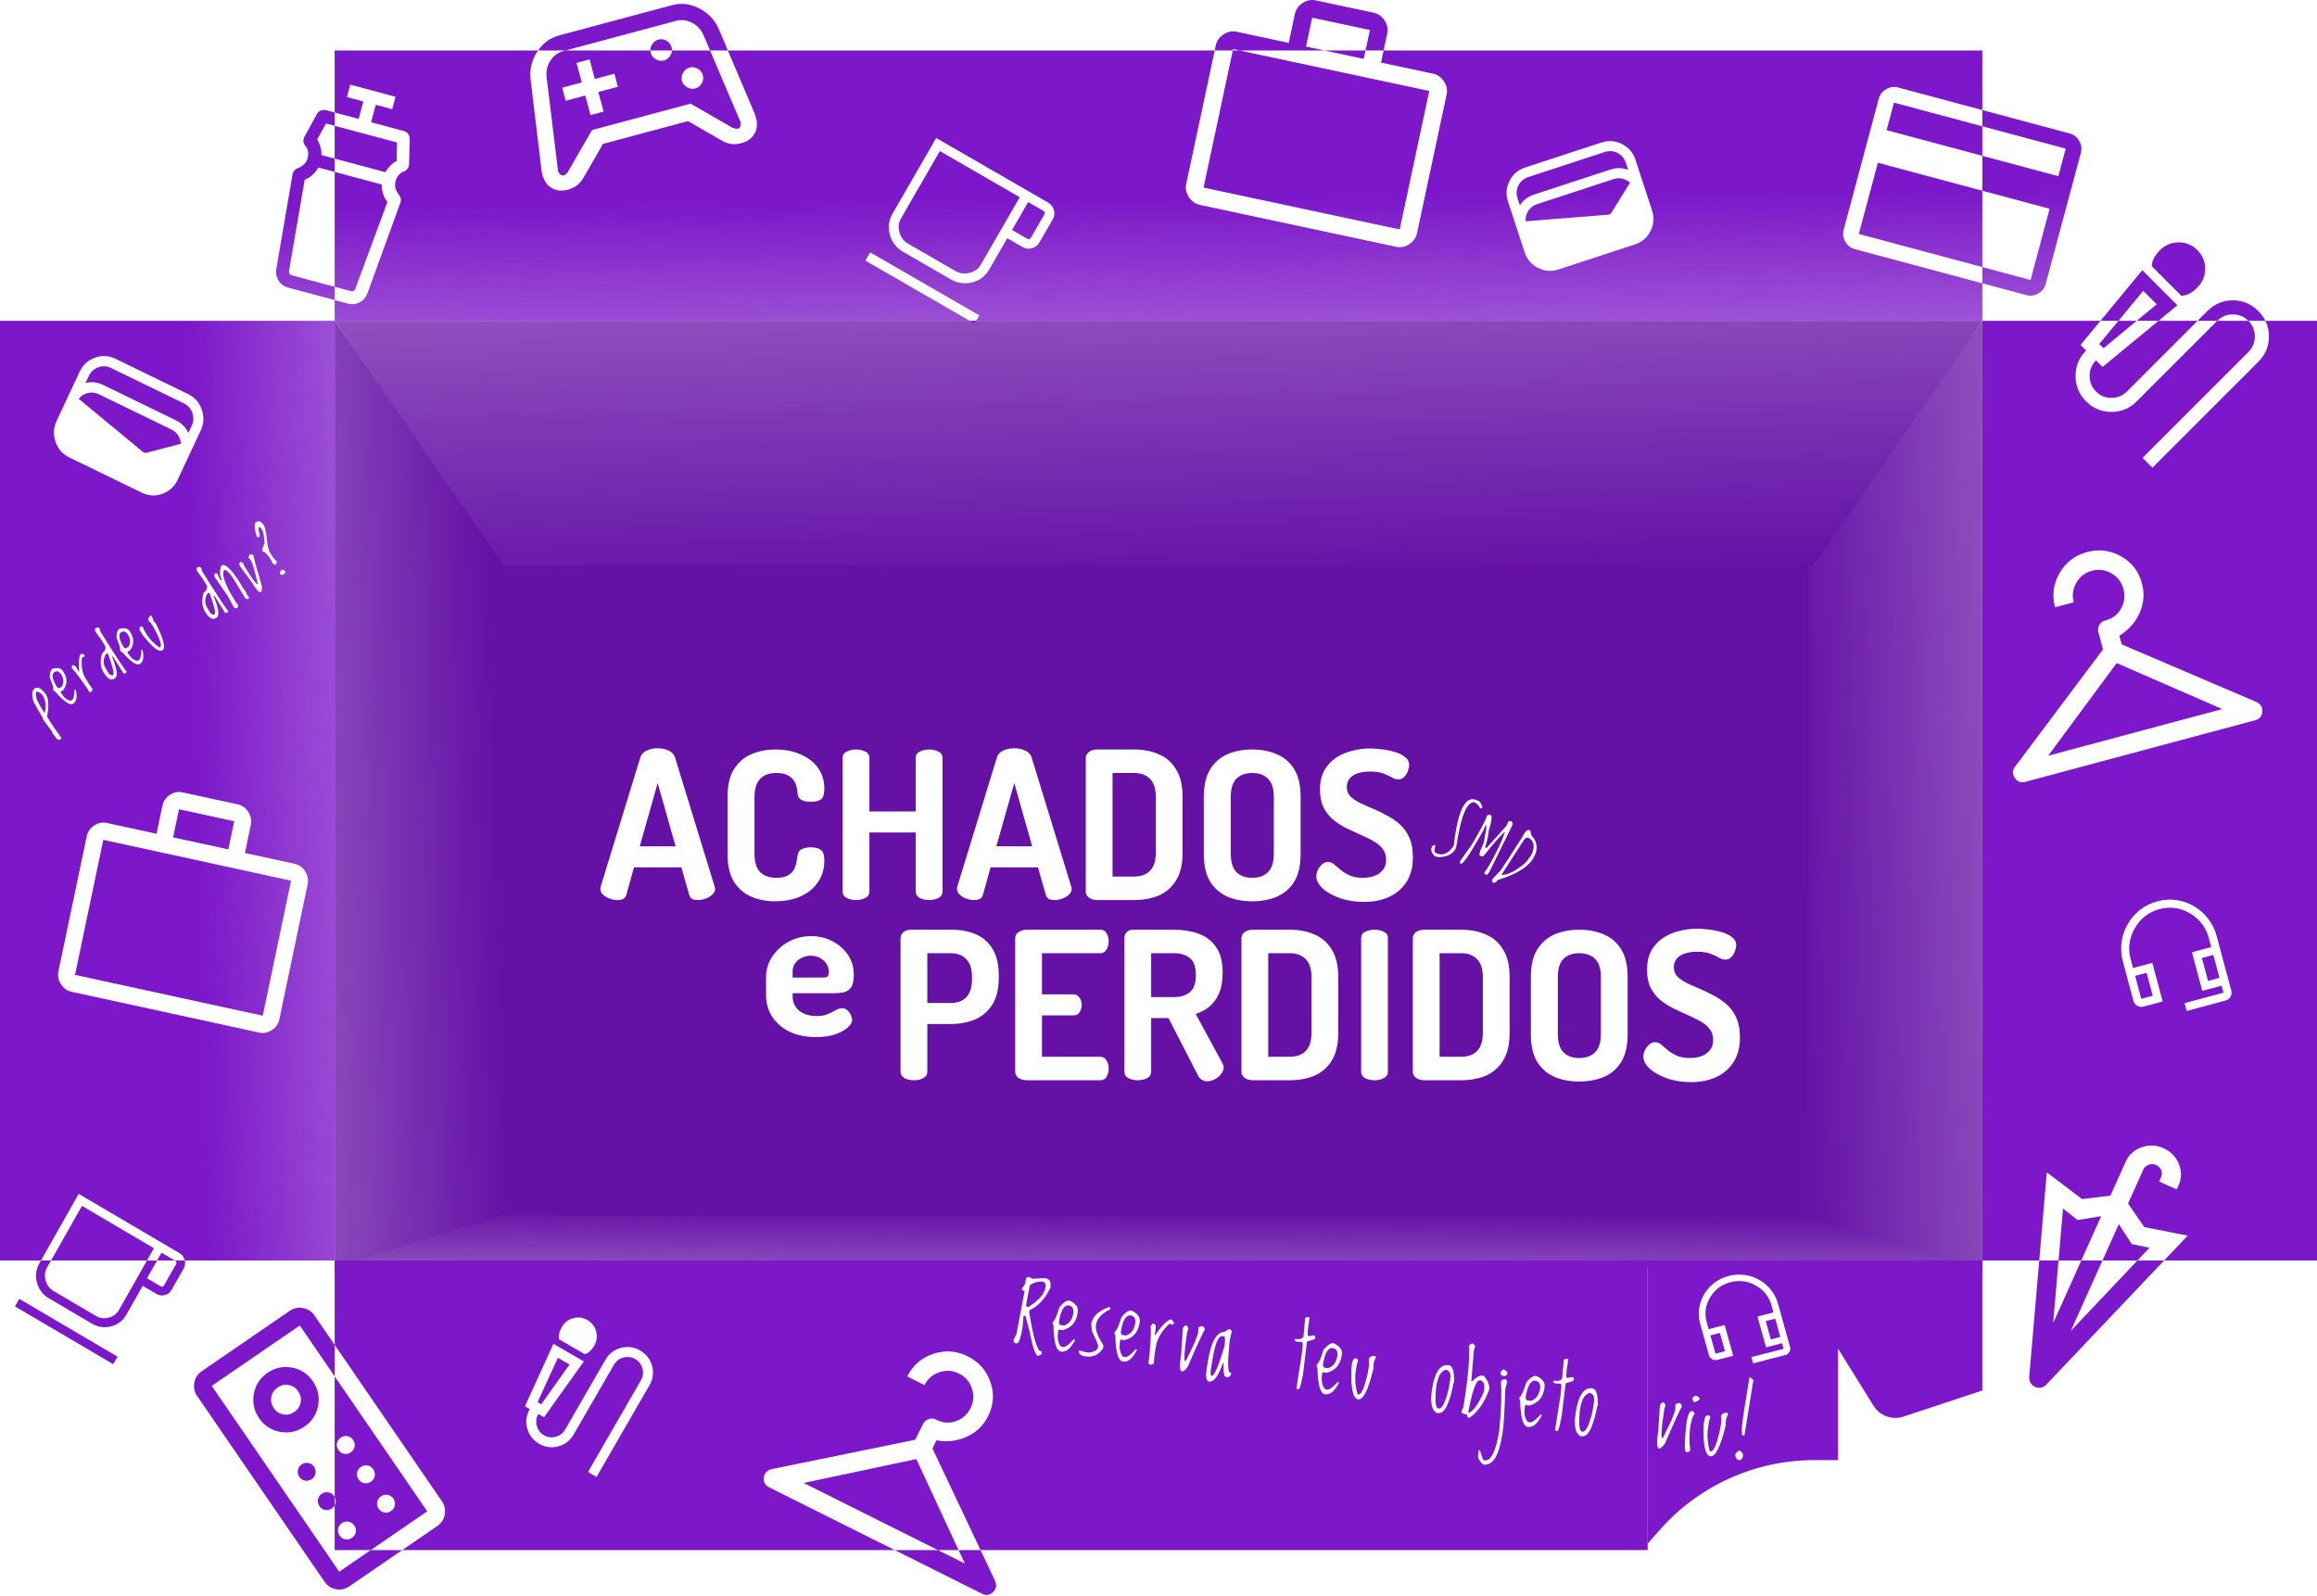 <svg width="360" height="248" viewBox="0 0 360 248" fill="none" xmlns="http://www.w3.org/2000/svg">
<path d="M284 87.839L284 189.839L78 189.839L78 87.839L284 87.839Z" fill="#6511A6"/>
<path d="M281 87.332L308 49.839V197.839L281 189.946V87.332Z" fill="url(#paint0_linear_83_246)"/>
<path d="M79 88.319L52 49.839V197.839L79 188.959V88.319Z" fill="url(#paint1_linear_83_246)"/>
<path d="M78.205 87.839L52 49.839L308 49.839L281.795 87.839L78.205 87.839Z" fill="url(#paint2_linear_83_246)"/>
<path d="M78 188.839L52 196.839L306 196.839L280 188.839L78 188.839Z" fill="url(#paint3_linear_83_246)"/>
<path fill-rule="evenodd" clip-rule="evenodd" d="M184.713 30.622C185.136 31.274 185.706 31.677 186.423 31.83L216.903 38.337C217.621 38.49 218.305 38.355 218.958 37.932C219.611 37.509 220.014 36.939 220.167 36.222L224.76 14.707C224.913 13.989 224.778 13.304 224.355 12.652C223.932 11.999 223.362 11.596 222.645 11.443L214.576 9.721L214.978 7.839L308 7.839V17.098L294.905 13.59C294.277 13.421 293.665 13.51 293.068 13.854C292.471 14.199 292.088 14.685 291.92 15.313L286.452 35.718C286.284 36.346 286.372 36.959 286.717 37.556C287.062 38.153 287.548 38.535 288.176 38.704L308 44.016V49.839L151.676 49.839L152.16 49L135.203 39.209L134.464 40.49L150.658 49.839L52 49.839V46.623L54.031 47.168C54.681 47.342 55.293 47.278 55.865 46.977C56.438 46.675 56.845 46.206 57.087 45.569L62.214 31.483C62.297 31.24 62.308 31.005 62.246 30.777C62.184 30.548 62.07 30.342 61.903 30.156C61.68 29.874 61.525 29.561 61.438 29.218C61.352 28.874 61.359 28.513 61.461 28.134C61.545 27.821 61.689 27.532 61.893 27.268C62.096 27.004 62.349 26.805 62.652 26.671L62.711 26.659C62.96 26.573 63.159 26.427 63.307 26.219C63.455 26.011 63.538 25.781 63.556 25.529L63.657 21.611C63.672 21.315 63.591 21.049 63.414 20.815C63.236 20.58 63.002 20.424 62.71 20.345L57.657 18.991L58.384 16.278L60.934 16.962L61.45 15.033L54.423 13.15L53.906 15.078L56.456 15.762L55.729 18.475L52 17.476V7.839L83.608 7.839C83.556 7.914 83.505 7.992 83.455 8.07C82.608 9.398 82.269 10.806 82.437 12.296L84.129 26.395C84.293 27.655 84.757 28.551 85.523 29.084C86.289 29.618 87.185 29.747 88.212 29.472C88.833 29.305 89.333 29.063 89.711 28.744C90.089 28.426 90.387 28.078 90.604 27.701L93.69 22.357L106.903 18.816L112.248 21.902C112.625 22.119 113.056 22.272 113.543 22.358C114.03 22.445 114.584 22.405 115.205 22.239C116.232 21.964 116.943 21.404 117.34 20.559C117.736 19.714 117.69 18.706 117.202 17.533L113.09 7.839L188.733 7.839L184.308 28.567C184.155 29.284 184.29 29.969 184.713 30.622ZM191.545 7.839H188.733L188.901 7.052C189.054 6.334 189.457 5.764 190.11 5.341C190.762 4.918 191.447 4.783 192.165 4.936L200.233 6.659L201.19 2.176C201.343 1.459 201.746 0.889 202.398 0.466C203.051 0.043 203.736 -0.092 204.453 0.061L213.418 1.975C214.135 2.128 214.705 2.531 215.128 3.183C215.551 3.836 215.686 4.521 215.533 5.238L214.978 7.839H212.166L212.844 4.664L203.879 2.75L202.922 7.233L205.762 7.839L192.59 7.839L191.59 7.626L191.545 7.839ZM191.545 7.839H192.59L222.07 14.132L217.477 35.648L186.998 29.141L191.545 7.839ZM205.762 7.839L211.887 9.146L212.166 7.839H205.762ZM110.322 7.839H113.09L111.659 4.466C111.059 3.092 110.061 2.042 108.665 1.315C107.268 0.589 105.854 0.418 104.422 0.801L86.872 5.504C85.525 5.865 84.437 6.643 83.608 7.839H87.884L87.483 7.947C86.672 8.164 86.016 8.658 85.513 9.43C85.01 10.202 84.818 11.079 84.936 12.061L86.673 26.322C86.684 26.58 86.783 26.814 86.969 27.024C87.156 27.235 87.371 27.308 87.614 27.242C87.803 27.192 88.014 27.005 88.246 26.682L91.985 20.207L107.305 16.102L113.78 19.84C113.952 19.939 114.228 19.996 114.608 20.01C114.851 19.945 115.001 19.774 115.057 19.498C115.114 19.223 115.082 18.97 114.963 18.741L110.322 7.839ZM104.403 7.839H110.322L109.336 5.523C108.947 4.613 108.343 3.95 107.521 3.533C106.7 3.116 105.884 3.016 105.073 3.233L87.884 7.839L101.05 7.839C101.054 7.96 101.073 8.083 101.106 8.206C101.222 8.638 101.485 8.973 101.897 9.21C102.308 9.448 102.729 9.509 103.162 9.393C103.594 9.277 103.929 9.013 104.166 8.602C104.311 8.352 104.39 8.097 104.403 7.839ZM104.403 7.839C104.412 7.673 104.394 7.506 104.349 7.337C104.233 6.905 103.969 6.57 103.558 6.333C103.147 6.095 102.725 6.034 102.293 6.15C101.861 6.266 101.526 6.53 101.288 6.941C101.119 7.235 101.039 7.534 101.05 7.839L104.403 7.839ZM52 19.543L52 17.476L50.675 17.12C50.39 17.044 50.109 17.064 49.832 17.182C49.555 17.299 49.352 17.487 49.222 17.744L47.281 21.277C47.174 21.493 47.132 21.731 47.154 21.991C47.177 22.25 47.27 22.478 47.432 22.673L47.494 22.718C47.691 22.974 47.812 23.267 47.857 23.598C47.901 23.929 47.881 24.255 47.794 24.577C47.698 24.935 47.523 25.239 47.268 25.488C47.013 25.737 46.716 25.933 46.377 26.076L46.344 26.095C46.112 26.185 45.914 26.312 45.751 26.476C45.588 26.64 45.492 26.834 45.462 27.057L42.929 41.793C42.819 42.442 42.938 43.043 43.285 43.597C43.631 44.151 44.128 44.514 44.775 44.688L52 46.623V44.557L54.548 45.239C54.689 45.277 54.822 45.263 54.944 45.197C55.067 45.13 55.152 45.033 55.198 44.905L60.189 31.389C59.895 30.997 59.672 30.571 59.519 30.111C59.367 29.651 59.3 29.17 59.317 28.668L52 26.707V24.64L59.868 26.748C60.096 26.381 60.353 26.047 60.639 25.747C60.925 25.447 61.255 25.197 61.629 24.995L61.69 22.139L52 19.543ZM52 19.543V24.64L49.943 24.089C49.96 23.659 49.909 23.236 49.79 22.822C49.672 22.407 49.507 22.015 49.298 21.646L50.662 19.184L52 19.543ZM52 26.707L49.453 26.024C49.217 26.468 48.919 26.851 48.558 27.174C48.197 27.496 47.79 27.753 47.337 27.945L44.901 42.147C44.877 42.28 44.902 42.406 44.975 42.525C45.048 42.644 45.156 42.723 45.297 42.761L52 44.557L52 26.707ZM150.658 49.839L151.421 50.28L151.676 49.839H150.658ZM308 41.492V44.016L314.86 45.854C315.488 46.022 316.1 45.934 316.697 45.589C317.294 45.244 317.677 44.758 317.845 44.13L323.313 23.725C323.481 23.097 323.393 22.485 323.048 21.887C322.703 21.29 322.217 20.908 321.589 20.739L308 17.098V19.622L294.274 15.944L293.128 20.221L308 24.206V29.632L291.772 25.283L288.807 36.349L308 41.492ZM308 41.492L315.491 43.499L318.456 32.433L308 29.632V41.492ZM308 24.206V19.622L320.958 23.094L319.812 27.371L308 24.206ZM109.023 12.948C108.786 13.359 108.451 13.623 108.019 13.739C107.586 13.854 107.165 13.794 106.753 13.556C106.342 13.319 106.079 12.984 105.963 12.552C105.847 12.12 105.908 11.698 106.145 11.287C106.383 10.876 106.718 10.612 107.15 10.496C107.582 10.38 108.004 10.441 108.415 10.678C108.826 10.916 109.09 11.251 109.205 11.683C109.321 12.115 109.261 12.537 109.023 12.948ZM93.779 17.337L91.752 17.88L90.938 14.84L87.898 15.655L87.355 13.628L90.395 12.814L89.58 9.774L91.607 9.231L92.421 12.271L95.461 11.456L96.004 13.483L92.964 14.297L93.779 17.337ZM140.349 39.142C139.282 38.526 138.586 37.641 138.262 36.486C137.938 35.331 138.077 34.232 138.68 33.188L145.464 21.437L162.859 31.48C163.309 31.74 163.605 32.125 163.747 32.636C163.889 33.146 163.832 33.623 163.577 34.065L161.472 37.71C161.217 38.152 160.833 38.439 160.32 38.572C159.807 38.704 159.325 38.641 158.875 38.381L156.503 37.011L153.703 41.861C153.1 42.906 152.218 43.576 151.055 43.872C149.893 44.169 148.779 44.009 147.712 43.393L140.349 39.142ZM141.088 37.862L148.451 42.113C149.126 42.502 149.858 42.595 150.649 42.391C151.44 42.187 152.023 41.76 152.399 41.108L158.444 30.638L146.029 23.47L139.984 33.941C139.608 34.592 139.532 35.312 139.757 36.102C139.981 36.893 140.425 37.479 141.088 37.862ZM157.242 35.731L159.614 37.1C159.717 37.16 159.821 37.176 159.925 37.15C160.029 37.123 160.11 37.059 160.168 36.957L162.273 33.312C162.331 33.211 162.346 33.108 162.318 33.005C162.289 32.901 162.223 32.82 162.12 32.76L159.748 31.391L157.242 35.731ZM242.149 41.867C241.06 42.223 240.001 42.141 238.971 41.62C237.942 41.099 237.249 40.293 236.892 39.205L234.297 31.285C233.941 30.197 234.023 29.137 234.544 28.108C235.066 27.078 235.871 26.385 236.96 26.029L248.838 22.136C249.927 21.78 250.986 21.862 252.016 22.383C253.045 22.905 253.738 23.71 254.095 24.799L256.69 32.718C257.047 33.807 256.964 34.866 256.443 35.895C255.922 36.925 255.116 37.618 254.028 37.975L242.149 41.867ZM238.338 30.235L250.217 26.343C250.695 26.187 251.169 26.114 251.638 26.124C252.108 26.135 252.553 26.226 252.975 26.399L252.61 25.285C252.383 24.592 251.952 24.085 251.317 23.763C250.682 23.442 250.018 23.394 249.325 23.621L237.446 27.513C236.753 27.74 236.246 28.172 235.924 28.807C235.602 29.442 235.555 30.106 235.782 30.799L236.147 31.913C236.385 31.524 236.69 31.186 237.062 30.9C237.434 30.614 237.859 30.392 238.338 30.235ZM237.04 34.388L249.777 33.366C249.903 33.361 250.024 33.326 250.14 33.261C250.256 33.195 250.341 33.108 250.397 32.998L253.27 28.385C252.931 28.076 252.534 27.868 252.079 27.761C251.624 27.655 251.165 27.677 250.703 27.828L238.824 31.72C238.247 31.91 237.794 32.255 237.464 32.755C237.135 33.256 236.994 33.8 237.04 34.388Z" fill="url(#paint4_linear_83_246)"/>
<path fill-rule="evenodd" clip-rule="evenodd" d="M52 49.839H0V195.839H6.366L6.121 196.272C5.578 197.23 5.453 198.239 5.745 199.298C6.037 200.358 6.663 201.17 7.624 201.736L14.255 205.636C15.216 206.201 16.219 206.348 17.266 206.076C18.313 205.804 19.108 205.189 19.65 204.23L22.172 199.78L24.308 201.037C24.713 201.275 25.147 201.334 25.609 201.212C26.071 201.091 26.417 200.827 26.647 200.422L28.543 197.077C28.76 196.692 28.817 196.28 28.714 195.839H52V49.839ZM27.161 195.839H28.714C28.712 195.83 28.71 195.82 28.707 195.811C28.704 195.796 28.7 195.781 28.696 195.766C28.568 195.297 28.301 194.944 27.896 194.705L12.23 185.49L6.366 195.839H7.932L7.295 196.963C6.957 197.56 6.889 198.221 7.091 198.946C7.293 199.672 7.693 200.21 8.29 200.561L14.92 204.461C15.528 204.819 16.188 204.904 16.9 204.717C17.612 204.529 18.137 204.137 18.476 203.54L22.84 195.839H24.405L22.838 198.606L24.974 199.862C25.067 199.917 25.16 199.932 25.253 199.907C25.347 199.882 25.42 199.824 25.473 199.731L27.368 196.386C27.421 196.293 27.434 196.199 27.408 196.104C27.382 196.009 27.323 195.935 27.23 195.88L27.161 195.839ZM27.161 195.839L25.094 194.624L24.405 195.839H27.161ZM22.84 195.839H7.932L12.739 187.356L23.92 193.933L22.84 195.839ZM8.632 68.653C9.017 69.761 9.727 70.567 10.761 71.069L22.044 76.551C23.078 77.053 24.139 77.108 25.227 76.716C26.314 76.323 27.105 75.6 27.598 74.546L31.185 66.882C31.678 65.829 31.732 64.748 31.347 63.639C30.962 62.531 30.252 61.726 29.217 61.223L17.934 55.742C16.9 55.239 15.839 55.184 14.752 55.577C13.664 55.969 12.873 56.693 12.38 57.746L8.793 65.41C8.3 66.464 8.246 67.545 8.632 68.653ZM27.312 65.295L16.029 59.813C15.575 59.592 15.114 59.457 14.647 59.406C14.18 59.356 13.727 59.39 13.286 59.509L13.79 58.432C14.104 57.761 14.597 57.305 15.268 57.062C15.939 56.82 16.604 56.859 17.262 57.179L28.545 62.66C29.203 62.98 29.651 63.482 29.889 64.166C30.127 64.85 30.088 65.527 29.775 66.197L29.27 67.275C29.084 66.851 28.825 66.471 28.492 66.133C28.16 65.795 27.766 65.516 27.312 65.295ZM22.148 70.164L12.225 61.962C12.597 61.496 13.074 61.195 13.658 61.057C14.242 60.919 14.808 60.984 15.357 61.25L26.639 66.732C27.078 66.945 27.425 67.251 27.681 67.649C27.937 68.048 28.081 68.48 28.113 68.947L22.85 70.329C22.734 70.37 22.612 70.375 22.483 70.341C22.354 70.308 22.243 70.249 22.148 70.164ZM2.324 202.972L2.99 201.797L18.261 210.78L17.595 211.955L2.324 202.972ZM9.468 152.909C9.873 153.546 10.419 153.938 11.105 154.088L40.278 160.433C40.965 160.582 41.62 160.451 42.245 160.038C42.87 159.625 43.255 159.069 43.402 158.37L47.798 137.389C47.944 136.69 47.815 136.022 47.41 135.385C47.005 134.749 46.46 134.356 45.773 134.207L38.051 132.527L38.967 128.156C39.113 127.457 38.984 126.789 38.579 126.152C38.174 125.516 37.629 125.123 36.942 124.973L28.362 123.107C27.675 122.958 27.02 123.09 26.395 123.502C25.77 123.915 25.385 124.471 25.238 125.17L24.323 129.541L16.6 127.861C15.914 127.712 15.258 127.844 14.633 128.256C14.009 128.669 13.623 129.225 13.477 129.924L9.081 150.905C8.934 151.605 9.063 152.273 9.468 152.909ZM40.828 157.81L11.655 151.465L16.051 130.484L45.224 136.829L40.828 157.81ZM35.477 131.967L26.897 130.101L27.812 125.73L36.393 127.596L35.477 131.967Z" fill="url(#paint5_linear_83_246)"/>
<path d="M5.453 106.923C5.893 106.661 6.46 106.989 7.155 107.909C7.56 108.589 7.613 109.735 7.312 111.349L7.356 111.423C7.932 112.388 8.658 113.454 9.533 114.621L9.409 114.864L9.354 114.897C9.096 115.051 8.825 114.891 8.543 114.418L8.135 113.892L8.166 113.786L8.133 113.73L6.715 111.805L6.558 111.374L5.76 110.036L5.358 109.238L5.303 109.271C4.862 108.028 4.912 107.246 5.453 106.923ZM6.192 109.597L6.88 110.75L6.935 110.717C7.213 109.722 7.102 108.806 6.603 107.969C6.129 107.56 5.826 107.395 5.694 107.474L5.634 107.509C5.461 107.988 5.647 108.684 6.192 109.597ZM8.182 103.888C8.981 103.682 9.523 103.819 9.81 104.299L9.922 104.488C10.489 105.438 10.456 106.35 9.823 107.224L9.389 107.483L9.469 107.617C9.924 108.379 10.43 108.798 10.988 108.874L11.187 108.756C11.427 108.613 11.564 108.07 11.598 107.128L11.686 107.15L11.755 107.109C12.036 108.272 11.903 109.016 11.356 109.343C10.858 109.64 9.932 109.011 8.578 107.454C8.51 107.495 8.405 107.413 8.263 107.21C8.356 106.975 8.179 106.333 7.732 105.282C7.727 104.534 7.878 104.069 8.182 103.888ZM8.825 106.706C8.987 106.893 9.116 106.958 9.211 106.901L9.598 106.67C9.966 106.126 9.929 105.484 9.489 104.746L9.45 104.682C9.134 104.299 8.813 104.205 8.487 104.399C7.977 104.704 8.09 105.473 8.825 106.706ZM12.472 101.697L12.661 101.584L13.073 101.688L13.15 101.817L13.091 102.022L12.739 102.144C12.595 103.448 12.763 104.501 13.241 105.303L13.85 106.322L14.331 106.992C14.433 107.165 14.38 107.313 14.171 107.438L14.204 107.493C13.996 107.53 13.874 107.517 13.838 107.455L13.419 106.754C12.043 104.811 11.306 103.869 11.207 103.927C11.139 103.618 11.147 103.438 11.23 103.389L11.294 103.35C11.507 103.315 11.683 103.414 11.822 103.648L12.241 104.349L12.305 104.311C12.178 103.14 12.233 102.269 12.472 101.697ZM14.844 97.592C15.084 97.449 15.294 97.465 15.474 97.641L15.615 98.17C18.293 102.422 19.647 104.471 19.676 104.316L19.559 104.592C19.338 104.62 19.221 104.637 19.209 104.645L17.561 102.019L17.467 101.988L17.402 102.026C18.21 103.967 18.359 105.089 17.848 105.394L17.724 105.468C17.213 105.773 16.653 105.415 16.044 104.394C15.602 103.653 15.533 102.712 15.837 101.572C16.351 101.077 16.51 100.667 16.316 100.341L15.785 99.451L14.778 98.057C14.744 97.819 14.766 97.664 14.844 97.592ZM16.405 103.835L16.782 104.466C16.978 104.796 17.214 104.947 17.49 104.92L17.546 104.887C17.798 104.736 17.537 103.622 16.764 101.544L16.67 101.512L16.417 101.664C16.007 102.437 16.003 103.161 16.405 103.835ZM18.554 97.699C19.352 97.493 19.895 97.63 20.181 98.11L20.294 98.299C20.861 99.249 20.828 100.162 20.194 101.036L19.761 101.294L19.84 101.428C20.296 102.191 20.802 102.61 21.36 102.685L21.558 102.567C21.798 102.424 21.935 101.882 21.97 100.94L22.058 100.962L22.127 100.921C22.408 102.083 22.275 102.828 21.727 103.154C21.229 103.452 20.303 102.822 18.949 101.266C18.882 101.306 18.777 101.225 18.635 101.022C18.728 100.787 18.551 100.144 18.104 99.093C18.099 98.345 18.249 97.881 18.554 97.699ZM19.197 100.517C19.359 100.704 19.487 100.77 19.582 100.713L19.97 100.481C20.337 99.937 20.301 99.296 19.86 98.558L19.822 98.493C19.506 98.111 19.185 98.016 18.859 98.211C18.349 98.516 18.461 99.284 19.197 100.517ZM23.389 95.646L23.593 95.705L23.771 96.287L23.889 96.485L24.25 96.964C25.448 99.356 25.773 100.715 25.226 101.042C24.666 101.376 23.613 100.532 22.065 98.512L21.84 98.134C21.647 97.811 21.619 97.571 21.755 97.415L21.889 97.335L22.152 97.347L22.347 97.831L22.724 98.463C23.229 99.309 23.917 100.026 24.789 100.614L24.923 100.534C25.147 100.238 24.855 99.32 24.048 97.779L23.663 97.133C23.483 96.832 23.301 96.621 23.117 96.502C22.956 96.231 23.046 95.946 23.389 95.646ZM30.626 88.175C30.865 88.032 31.075 88.049 31.256 88.225L31.396 88.754C34.075 93.006 35.428 95.054 35.457 94.9L35.34 95.176C35.119 95.203 35.002 95.221 34.99 95.228L33.342 92.603L33.248 92.571L33.184 92.61C33.992 94.55 34.14 95.673 33.63 95.977L33.505 96.052C32.995 96.356 32.435 95.998 31.826 94.977C31.384 94.236 31.314 93.296 31.618 92.155C32.132 91.661 32.292 91.251 32.097 90.925L31.566 90.035L30.559 88.64C30.525 88.402 30.547 88.247 30.626 88.175ZM32.186 94.418L32.563 95.05C32.76 95.379 32.996 95.53 33.272 95.503L33.327 95.47C33.579 95.32 33.319 94.205 32.546 92.127L32.452 92.096L32.198 92.247C31.788 93.021 31.785 93.745 32.186 94.418ZM34.389 87.881L34.445 87.848C34.949 87.547 35.816 88.322 37.046 90.174L37.734 91.327L38.219 91.982L38.304 92.282L38.717 92.817L38.59 93.055C38.348 93.125 38.155 93.039 38.012 92.799L36.755 90.692C35.868 89.206 35.237 88.491 34.86 88.544L34.805 88.578C34.489 89.083 34.769 90.183 35.644 91.88L36.709 93.665L36.932 93.882C36.993 94.187 36.982 94.365 36.899 94.414C36.687 94.541 36.507 94.532 36.358 94.387L35.403 92.63L33.499 89.869L33.274 89.491L33.376 89.086C33.582 89.047 33.704 89.059 33.743 89.124L34.248 90.117L34.351 90.143L34.475 90.069C34.103 89.445 34.074 88.715 34.389 87.881ZM38.932 86.103C39.023 86.073 39.172 86.131 39.378 86.274C39.4 86.611 39.839 88.22 40.694 91.1C40.733 91.535 40.68 91.831 40.536 91.988C40.284 92.138 39.803 91.619 39.093 90.429L37.233 87.898C37.14 87.611 37.191 87.41 37.385 87.294L37.725 87.435L37.976 87.98C39.181 89.959 39.879 90.891 40.07 90.778C39.616 88.759 39.249 87.515 38.968 87.044L38.598 86.571C38.676 86.345 38.787 86.189 38.932 86.103ZM39.75 81.155L39.884 81.075C40.268 80.846 40.652 81.052 41.036 81.695C41.236 82.03 41.422 83.072 41.594 84.821L41.823 85.635L42.2 86.267C42.577 86.842 42.832 87.126 42.964 87.118C43.014 87.326 42.986 87.518 42.882 87.692L42.817 87.731C42.713 87.76 42.563 87.699 42.365 87.55L42.204 87.133C41.702 86.291 41.23 85.794 40.79 85.644C40.689 85.475 40.793 85.069 41.102 84.426C41.047 83.363 40.942 82.701 40.788 82.443L40.524 82.001L40.207 81.921C40.087 81.992 40.142 82.42 40.373 83.204L40.263 83.451L39.897 83.413C39.516 82.076 39.467 81.324 39.75 81.155ZM43.614 88.637L43.804 88.525C44.022 88.507 44.182 88.582 44.283 88.751C44.384 88.921 44.308 89.08 44.056 89.231L44.092 89.291C43.882 89.337 43.69 89.309 43.517 89.208L43.479 89.144L43.614 88.637Z" fill="white"/>
<path fill-rule="evenodd" clip-rule="evenodd" d="M334.329 41.361C334.346 40.868 334.474 40.417 334.712 40.01C334.95 39.602 335.239 39.228 335.578 38.888C336.394 38.072 337.367 37.66 338.497 37.652C339.627 37.643 340.6 38.047 341.416 38.862C342.231 39.678 342.635 40.651 342.626 41.781C342.618 42.911 342.206 43.884 341.39 44.7C341.05 45.04 340.676 45.328 340.269 45.566C339.861 45.804 339.41 45.932 338.918 45.949L334.329 41.361ZM324.133 62.364C323.046 61.277 322.498 59.964 322.489 58.426C322.481 56.888 323.029 55.567 324.133 54.462L323.267 53.596L326.364 49.839H329.154L326.173 53.443L326.835 54.106L331.993 49.839H335.381L326.682 57.011L325.663 55.992C325 56.655 324.669 57.462 324.669 58.413C324.669 59.365 325 60.172 325.663 60.835C326.325 61.498 327.128 61.825 328.072 61.816C329.015 61.808 329.818 61.472 330.48 60.81L341.451 49.839H344.51L344.5 49.849L332.01 62.339C330.905 63.444 329.588 63.996 328.059 63.996C326.529 63.996 325.221 63.452 324.133 62.364ZM349.333 49.839C348.672 49.183 347.868 48.855 346.922 48.855C345.975 48.855 345.171 49.183 344.51 49.839H349.333ZM351.98 49.839C351.71 49.294 351.341 48.788 350.873 48.319C349.768 47.215 348.451 46.663 346.922 46.663C345.392 46.663 344.075 47.215 342.971 48.319L341.451 49.839H335.381L338.306 47.427L332.851 41.972L326.364 49.839H308V195.839H316.842L315.281 213.968C315.266 214.327 315.346 214.637 315.521 214.898C315.696 215.159 315.92 215.352 316.194 215.475C316.468 215.598 316.76 215.638 317.072 215.595C317.383 215.552 317.675 215.391 317.947 215.111L336.249 195.839H360V49.839H351.98ZM332.098 195.839H336.249L339.91 191.983L333.164 190.65L330.641 186.994L333.019 181.704C333.169 181.369 333.443 181.127 333.839 180.976C334.236 180.826 334.617 180.832 334.982 180.996C335.377 181.174 335.649 181.443 335.798 181.802C335.947 182.161 335.933 182.539 335.755 182.934L335.468 183.572L338.204 184.802L338.491 184.164C338.97 183.1 338.988 182.002 338.546 180.872C338.104 179.741 337.305 178.916 336.15 178.397C335.025 177.891 333.886 177.845 332.731 178.258C331.577 178.671 330.761 179.41 330.283 180.474L327.905 185.764L323.496 186.304L318.02 182.143L316.842 195.839H319.842L319.008 205.556L323.376 195.839H326.665L321.744 206.786L332.098 195.839ZM332.098 195.839H326.665L329.206 190.186L331.213 193.281L333.968 193.862L332.098 195.839ZM323.376 195.839L326.47 188.956L322.802 189.555L320.535 187.769L319.842 195.839H323.376ZM351.98 49.839H349.333L349.343 49.849C350.006 50.511 350.337 51.319 350.337 52.27C350.337 53.222 350.006 54.029 349.343 54.692L332.902 71.133L334.431 72.662L350.873 56.221C351.977 55.117 352.529 53.8 352.529 52.27C352.529 51.389 352.346 50.579 351.98 49.839ZM331.993 49.839H329.154L333.004 45.184L334.38 46.561L335.094 47.274L331.993 49.839ZM314.665 121.476C313.989 121.657 313.452 121.456 313.054 120.872C312.656 120.289 312.671 119.698 313.097 119.101L326.751 100.897L326.039 98.24C325.936 97.854 325.982 97.479 326.178 97.116C326.374 96.753 326.665 96.52 327.051 96.416C328.155 96.155 328.983 95.545 329.537 94.585C330.091 93.626 330.222 92.599 329.928 91.504C329.644 90.442 329.021 89.634 328.062 89.08C327.103 88.526 326.092 88.391 325.029 88.676C323.967 88.961 323.159 89.583 322.605 90.542C322.051 91.501 321.916 92.512 322.201 93.575L319.303 94.351C318.803 92.484 319.036 90.713 320.002 89.039C320.968 87.366 322.385 86.278 324.253 85.778C326.12 85.278 327.887 85.495 329.552 86.429C331.217 87.363 332.3 88.764 332.8 90.631C333.223 92.209 333.099 93.743 332.429 95.234C331.758 96.725 330.711 97.903 329.286 98.768L329.649 100.12L350.575 109.059C351.243 109.363 351.551 109.867 351.498 110.571C351.445 111.276 351.081 111.718 350.405 111.9L314.665 121.476ZM318.236 117.413L345.281 110.166L328.873 103.02L318.236 117.413ZM339.432 155.854L339.757 157.07L345.794 155.452C346.118 155.366 346.369 155.168 346.547 154.86C346.725 154.552 346.771 154.235 346.684 153.911L344.415 145.444C344.145 144.435 343.701 143.534 343.084 142.742C342.467 141.95 341.745 141.306 340.917 140.812C340.089 140.317 339.181 139.996 338.193 139.848C337.206 139.701 336.207 139.762 335.197 140.033C334.187 140.303 333.286 140.751 332.495 141.375C331.704 142 331.068 142.735 330.585 143.58C330.102 144.426 329.788 145.347 329.643 146.343C329.497 147.34 329.56 148.343 329.83 149.352L331.48 155.51C331.567 155.834 331.764 156.085 332.073 156.263C332.381 156.441 332.697 156.487 333.021 156.4L336.019 155.596L334.412 149.6L331.414 150.404L331.045 149.026C330.597 147.352 330.811 145.749 331.689 144.218C332.567 142.688 333.844 141.698 335.518 141.249C337.193 140.8 338.78 141.023 340.278 141.917C341.777 142.811 342.751 144.095 343.2 145.77L343.569 147.147L340.571 147.95L342.177 153.946L345.175 153.143L345.468 154.237L339.432 155.854ZM334.478 154.707L332.695 155.184L331.74 151.619L333.523 151.141L334.478 154.707ZM344.85 151.928L343.067 152.405L342.112 148.84L343.894 148.362L344.85 151.928Z" fill="#7C18C9"/>
<path fill-rule="evenodd" clip-rule="evenodd" d="M256 195.839V239.839L257.884 237.7C263.959 230.806 272.705 226.856 281.894 226.856H285.586V209.544L291.095 218.408C292.071 219.978 293.995 220.675 295.75 220.094L308 216.036V195.839H256ZM272.123 210.85L272.393 211.818L277.396 210.529C277.665 210.46 277.873 210.303 278.021 210.057C278.168 209.811 278.206 209.559 278.134 209.301L276.253 202.552C276.029 201.748 275.661 201.03 275.15 200.398C274.639 199.767 274.04 199.254 273.354 198.86C272.667 198.466 271.915 198.21 271.096 198.092C270.277 197.975 269.449 198.023 268.612 198.239C267.775 198.455 267.029 198.812 266.373 199.309C265.717 199.807 265.189 200.393 264.789 201.067C264.389 201.741 264.129 202.475 264.008 203.269C263.888 204.063 263.939 204.863 264.164 205.667L265.531 210.575C265.603 210.833 265.767 211.034 266.023 211.175C266.278 211.317 266.54 211.354 266.809 211.284L269.294 210.644L267.962 205.865L265.477 206.505L265.171 205.407C264.799 204.073 264.977 202.795 265.705 201.575C266.433 200.355 267.491 199.566 268.879 199.209C270.267 198.851 271.582 199.029 272.824 199.741C274.067 200.453 274.874 201.477 275.246 202.812L275.552 203.91L273.067 204.55L274.398 209.329L276.883 208.689L277.126 209.56L272.123 210.85ZM268.016 209.935L266.539 210.316L265.747 207.474L267.225 207.093L268.016 209.935ZM276.614 207.72L275.136 208.101L274.344 205.259L275.822 204.878L276.614 207.72Z" fill="#7C18C9"/>
<path fill-rule="evenodd" clip-rule="evenodd" d="M52 233.899V240.839H57.599L52.708 244.194L32.905 215.323L46.581 205.943L52 213.844L52 232.591C51.973 232.541 51.943 232.492 51.909 232.443C51.687 232.118 51.391 231.923 51.024 231.859C50.657 231.794 50.311 231.873 49.986 232.096C49.661 232.319 49.466 232.614 49.402 232.981C49.337 233.348 49.416 233.694 49.639 234.019C49.862 234.344 50.157 234.539 50.524 234.603C50.892 234.668 51.238 234.589 51.562 234.366C51.753 234.235 51.899 234.079 52 233.899ZM52 233.899C52.071 233.772 52.12 233.632 52.147 233.481C52.201 233.169 52.153 232.872 52 232.591V233.899ZM52 208.957L48.86 204.38C48.43 203.753 47.839 203.369 47.087 203.229C46.334 203.089 45.644 203.234 45.017 203.664L31.342 213.044C30.715 213.474 30.332 214.065 30.191 214.817C30.051 215.57 30.196 216.26 30.626 216.886L50.428 245.757C50.858 246.384 51.45 246.768 52.202 246.908C52.955 247.048 53.644 246.903 54.271 246.473L62.485 240.839L139.026 240.839L152.593 247.62C153.219 247.933 153.785 247.843 154.292 247.351C154.799 246.859 154.903 246.278 154.605 245.607L152.35 240.839L256 240.839V195.839L52 195.839V208.957ZM148.94 240.839H152.35L144.875 225.036L145.501 223.784C147.141 224.082 148.706 223.895 150.196 223.224C151.687 222.553 152.797 221.487 153.528 220.026C154.392 218.297 154.511 216.53 153.885 214.727C153.258 212.923 152.08 211.589 150.351 210.725C148.622 209.86 146.84 209.734 145.007 210.345C143.173 210.957 141.824 212.127 140.96 213.857L143.643 215.198C144.135 214.214 144.907 213.547 145.958 213.196C147.008 212.846 148.026 212.916 149.01 213.408C149.994 213.9 150.661 214.671 151.011 215.722C151.362 216.773 151.291 217.791 150.799 218.775C150.293 219.788 149.514 220.47 148.463 220.821C147.412 221.171 146.387 221.078 145.388 220.542C145.031 220.363 144.658 220.344 144.27 220.486C143.883 220.628 143.6 220.878 143.421 221.235L142.191 223.695L119.898 228.26C119.183 228.424 118.781 228.857 118.691 229.557C118.602 230.258 118.87 230.765 119.496 231.078L139.026 240.839H145.737L149.909 242.924L148.94 240.839ZM148.94 240.839H145.737L124.863 230.406L142.371 226.692L148.94 240.839ZM52 208.957V213.844L66.383 234.814L57.599 240.839H62.485L67.947 237.093C68.573 236.663 68.957 236.072 69.097 235.319C69.237 234.567 69.093 233.877 68.663 233.25L52 208.957ZM49.425 218.397C49.173 219.766 48.466 220.849 47.304 221.646C46.142 222.443 44.876 222.716 43.507 222.463C42.138 222.211 41.054 221.503 40.258 220.341C39.461 219.179 39.188 217.914 39.441 216.545C39.693 215.175 40.401 214.092 41.562 213.295C42.724 212.498 43.99 212.226 45.359 212.478C46.729 212.731 47.812 213.438 48.609 214.6C49.406 215.762 49.678 217.028 49.425 218.397ZM44.014 219.751C44.63 219.862 45.206 219.733 45.742 219.366C46.279 218.998 46.602 218.506 46.713 217.89C46.824 217.274 46.696 216.698 46.328 216.161C45.96 215.625 45.468 215.302 44.852 215.191C44.236 215.08 43.66 215.208 43.124 215.576C42.587 215.944 42.264 216.436 42.153 217.052C42.042 217.668 42.17 218.244 42.538 218.78C42.906 219.317 43.398 219.64 44.014 219.751ZM49.02 228.922C48.955 229.29 48.761 229.585 48.436 229.807C48.111 230.03 47.765 230.109 47.398 230.045C47.03 229.98 46.735 229.786 46.512 229.461C46.29 229.136 46.211 228.79 46.275 228.423C46.34 228.055 46.534 227.76 46.859 227.537C47.184 227.315 47.53 227.235 47.897 227.3C48.265 227.365 48.56 227.559 48.782 227.884C49.005 228.209 49.084 228.555 49.02 228.922ZM55.098 224.753C55.033 225.121 54.839 225.416 54.514 225.639C54.189 225.861 53.843 225.94 53.476 225.876C53.108 225.811 52.813 225.617 52.59 225.292C52.368 224.967 52.289 224.621 52.353 224.254C52.418 223.886 52.612 223.591 52.937 223.368C53.262 223.146 53.608 223.067 53.975 223.131C54.343 223.196 54.638 223.39 54.861 223.715C55.083 224.04 55.163 224.386 55.098 224.753ZM58.225 229.312C58.16 229.679 57.965 229.974 57.641 230.197C57.316 230.42 56.97 230.499 56.602 230.434C56.235 230.37 55.94 230.175 55.717 229.85C55.494 229.526 55.415 229.179 55.48 228.812C55.544 228.445 55.739 228.15 56.064 227.927C56.389 227.704 56.735 227.625 57.102 227.69C57.469 227.754 57.764 227.949 57.987 228.274C58.21 228.598 58.289 228.945 58.225 229.312ZM55.273 238.039C55.209 238.407 55.014 238.702 54.689 238.925C54.364 239.147 54.018 239.226 53.651 239.162C53.284 239.097 52.989 238.903 52.766 238.578C52.543 238.253 52.464 237.907 52.529 237.54C52.593 237.172 52.788 236.877 53.112 236.654C53.437 236.432 53.783 236.353 54.151 236.417C54.518 236.482 54.813 236.676 55.036 237.001C55.259 237.326 55.338 237.672 55.273 238.039ZM61.351 233.87C61.287 234.238 61.092 234.533 60.767 234.756C60.443 234.978 60.096 235.057 59.729 234.993C59.362 234.928 59.067 234.734 58.844 234.409C58.621 234.084 58.542 233.738 58.606 233.371C58.671 233.003 58.866 232.708 59.191 232.485C59.515 232.263 59.861 232.184 60.229 232.248C60.596 232.313 60.891 232.507 61.114 232.832C61.337 233.157 61.416 233.503 61.351 233.87ZM86.899 207.109C86.811 207.432 86.806 207.763 86.885 208.102L90.86 210.397C91.193 210.295 91.478 210.126 91.713 209.889C91.948 209.651 92.15 209.386 92.32 209.091C92.728 208.385 92.832 207.645 92.63 206.871C92.43 206.097 91.976 205.507 91.269 205.099C90.562 204.691 89.824 204.593 89.053 204.806C88.283 205.018 87.694 205.478 87.286 206.185C87.116 206.479 86.987 206.787 86.899 207.109ZM81.92 221.929C82.207 222.978 82.822 223.775 83.764 224.319C84.706 224.863 85.7 224.995 86.745 224.715C87.79 224.435 88.588 223.816 89.141 222.86L95.387 212.04C95.719 211.466 96.21 211.092 96.86 210.917C97.51 210.743 98.122 210.822 98.696 211.153C99.27 211.485 99.644 211.975 99.819 212.626C99.993 213.276 99.914 213.888 99.583 214.462L91.36 228.704L92.685 229.469L100.908 215.227C101.46 214.27 101.596 213.269 101.316 212.224C101.036 211.179 100.418 210.381 99.461 209.828C98.504 209.276 97.503 209.14 96.459 209.42C95.414 209.7 94.615 210.318 94.062 211.275L87.816 222.095C87.484 222.669 86.997 223.045 86.354 223.223C85.712 223.402 85.103 223.325 84.529 222.994C83.955 222.663 83.581 222.172 83.406 221.522C83.232 220.871 83.311 220.259 83.642 219.685L84.526 220.195L90.712 211.519L85.987 208.791L81.567 218.487L82.317 218.92C81.765 219.877 81.632 220.88 81.92 221.929ZM84.098 218.182L83.524 217.85L86.679 210.957L87.872 211.646L88.49 212.003L84.098 218.182Z" fill="#7C18C9"/>
<path d="M229.802 124.471C229.954 124.558 230.125 124.856 230.316 125.363L230.168 125.619L230.043 125.546L230.002 125.616C229.784 125.2 229.567 124.931 229.353 124.807L229.028 124.619C227.87 124.604 226.951 126.91 226.269 131.535L226.151 131.889C225.657 132.745 224.756 133.171 223.447 133.168L222.914 133.028C222.38 132.476 222.248 131.968 222.517 131.503C222.686 131.323 222.808 131.255 222.883 131.298L223.018 131.376C222.838 132.009 222.828 132.371 222.986 132.462C223.972 133.031 224.878 132.754 225.705 131.631L225.887 131.315C226.492 126 227.636 123.65 229.318 124.266L229.802 124.471ZM234.833 127.561C235.034 127.814 235.076 128.043 234.957 128.247L231.545 135.189L231.284 135.641C231.157 135.861 231.02 135.951 230.873 135.912L230.739 135.834L230.62 135.598L231.246 134.676L231.361 134.476C232.432 132.621 233.253 130.898 233.826 129.306L233.765 129.271C233.039 129.926 231.944 131.179 230.479 133.029L229.98 132.99C229.745 132.854 229.916 132.213 230.495 131.067C230.849 129.365 230.996 128.42 230.935 128.232L230.87 128.194L230.379 129.195L229.708 130.358C228.148 133.059 227.238 134.334 226.978 134.184L226.787 134.074L226.91 133.71L228.689 131.221L228.623 131.183L228.723 131.16L229.207 130.323C230.387 128.279 230.992 127.084 231.022 126.738C231.221 126.588 231.368 126.533 231.465 126.572L231.656 126.682C231.863 126.818 231.75 127.609 231.316 129.054C231.296 129.584 231.108 130.449 230.754 131.65L230.954 131.766L234.048 128.318L234.159 128.127L234.328 127.704C234.427 127.534 234.581 127.509 234.792 127.631L234.833 127.561ZM237.78 129.04C237.841 129.65 238.016 130.038 238.305 130.205C238.89 131.167 238.91 132.121 238.364 133.067C237.656 134.572 235.779 135.786 232.733 136.707C232.423 137.094 232.173 137.233 231.984 137.124C231.81 137.023 231.784 136.868 231.906 136.657L231.85 136.625L233.161 135.236C234.01 133.973 235.081 132.321 236.375 130.281L236.78 129.579C237.103 129.021 237.436 128.841 237.78 129.04ZM233.294 135.908L233.35 135.94C234.35 135.926 235.583 135.288 237.048 134.025L237.816 133.005L238.042 132.614C238.494 131.453 238.329 130.646 237.547 130.195C237.24 130.018 236.914 130.229 236.568 130.827L233.294 135.908Z" fill="white"/>
<path d="M162.2 198.579L162.571 198.639C163.125 198.728 163.331 199.212 163.189 200.089C162.379 201.791 161.298 202.953 159.947 203.575L159.9 203.865C160.495 207.442 161.038 209.445 161.527 209.875L161.885 210.016L161.825 210.387L161.298 210.69C160.911 210.627 160.473 209.379 159.984 206.946L159.342 204.447L159.052 204.4L159.037 204.494L158.891 206.084C158.599 207.893 158.291 208.771 157.967 208.719L157.704 208.676C157.56 208.653 157.489 208.48 157.49 208.157L157.929 207.279L159.195 200.594C158.88 200.543 158.743 200.392 158.784 200.14C159.097 199.803 159.268 199.544 159.297 199.364L159.418 198.615L159.753 198.385L159.834 198.398L160.466 198.687L162.2 198.579ZM160.009 199.673L159.522 202.177L159.417 202.825L159.568 203.05L159.757 203.08C161.381 202.055 162.272 201.049 162.431 200.064L162.507 199.598L162.19 199.159L162.109 199.146C161.411 199.033 160.711 199.209 160.009 199.673ZM166.205 202.078C167.152 202.531 167.569 203.109 167.456 203.81L167.411 204.087C167.187 205.477 166.408 206.34 165.075 206.674L164.441 206.571L164.409 206.767C164.229 207.883 164.38 208.706 164.863 209.236L165.153 209.283C165.504 209.34 166.081 208.923 166.885 208.032L166.953 208.126L167.054 208.143C166.377 209.506 165.638 210.123 164.837 209.994C164.109 209.876 163.72 208.505 163.673 205.88C163.574 205.864 163.539 205.699 163.566 205.385C163.849 205.232 164.202 204.46 164.625 203.07C165.233 202.337 165.759 202.006 166.205 202.078ZM164.527 205.353C164.532 205.667 164.604 205.836 164.743 205.858L165.31 205.95C166.113 205.72 166.602 205.064 166.777 203.985L166.792 203.89C166.797 203.259 166.561 202.904 166.084 202.827C165.337 202.707 164.818 203.549 164.527 205.353ZM172.449 203.114L172.533 203.238L172.503 203.42C171.185 204.066 170.453 204.841 170.307 205.745L170.275 205.941C170.169 206.603 170.55 207.617 171.418 208.985L171.438 209.376C170.798 210.482 169.832 210.931 168.541 210.723C167.862 210.613 167.562 210.309 167.643 209.809L168.74 210.09L169.118 210.151C170.025 210.081 170.522 209.778 170.608 209.242L170.624 209.141C170.649 208.988 170.328 208.205 169.66 206.791L169.551 205.707C169.736 204.564 170.643 203.69 172.273 203.085L172.449 203.114ZM175.827 203.631C176.774 204.084 177.191 204.661 177.077 205.363L177.033 205.64C176.808 207.03 176.03 207.892 174.697 208.227L174.063 208.124L174.031 208.32C173.851 209.436 174.002 210.259 174.485 210.789L174.775 210.836C175.126 210.892 175.703 210.475 176.507 209.585L176.575 209.679L176.676 209.695C175.999 211.059 175.26 211.676 174.459 211.547C173.73 211.429 173.342 210.058 173.295 207.433C173.196 207.417 173.161 207.252 173.188 206.937C173.471 206.785 173.824 206.013 174.247 204.623C174.855 203.89 175.381 203.559 175.827 203.631ZM174.149 206.906C174.153 207.22 174.225 207.389 174.365 207.411L174.932 207.503C175.735 207.272 176.224 206.617 176.398 205.537L176.414 205.443C176.419 204.811 176.183 204.457 175.706 204.38C174.959 204.26 174.44 205.101 174.149 206.906ZM181.802 205.004L182.078 205.048L182.395 205.487L182.365 205.676L182.14 205.827L181.696 205.658C180.49 206.812 179.792 207.975 179.602 209.15L179.362 210.641L179.283 211.688C179.242 211.94 179.069 212.041 178.763 211.992L178.75 212.073C178.518 211.938 178.409 211.826 178.423 211.736L178.589 210.71C178.836 207.69 178.888 206.168 178.744 206.145C178.931 205.787 179.085 205.618 179.207 205.638L179.301 205.653C179.537 205.792 179.627 206.033 179.572 206.375L179.407 207.401L179.501 207.416C180.335 206.17 181.102 205.366 181.802 205.004ZM186.903 206.042C187.015 206.088 187.114 206.265 187.198 206.574C186.943 206.921 186.055 208.848 184.534 212.355C184.215 212.812 183.922 213.057 183.653 213.093C183.284 213.033 183.24 212.133 183.521 210.391L183.777 206.403C183.922 206.048 184.136 205.893 184.42 205.939L184.637 206.355L184.435 207.091C183.992 210.006 183.91 211.486 184.189 211.531C185.397 209.192 186.057 207.678 186.168 206.989L186.195 206.225C186.455 206.069 186.691 206.008 186.903 206.042ZM190.864 206.508L191.154 206.555L191.399 206.795L191.074 208.162C190.716 211.497 190.731 213.196 191.118 213.258L191.3 213.288L191.287 213.369C191.232 213.711 191.072 213.914 190.808 213.977L190.43 213.916C190.182 213.876 190.077 213.155 190.114 211.753L190.02 211.738C189.318 213.799 188.589 214.768 187.833 214.646C187.401 214.577 187.291 213.883 187.504 212.565L187.668 211.552C188.13 208.686 188.915 207.154 190.023 206.954C190.199 206.982 190.479 206.833 190.864 206.508ZM188.362 211.367L188.152 212.669C188.041 213.357 188.078 213.717 188.262 213.746C188.667 213.812 189.333 212.262 190.259 209.097L190.275 208.996C190.371 208.116 190.349 207.664 190.21 207.642L189.92 207.595C189.303 207.495 188.784 208.753 188.362 211.367ZM203.24 204.634L203.452 204.655L203.385 205.329L203.369 205.424C203.139 206.85 203.116 207.578 203.301 207.608L204.261 207.451C204.303 207.592 204.342 207.737 204.378 207.885C204.249 207.966 204.214 208.025 204.273 208.062L203.063 208.435L202.476 213.319L202.416 213.69C202.251 214.6 202.067 215.323 201.865 215.859L201.431 215.761L201.638 214.305L202.011 211.997L202.176 210.972C202.436 209.361 202.474 208.541 202.289 208.511L201.421 208.44L201.137 208.27L201.2 208.051L201.369 208.037L201.551 208.066C202.154 208.076 202.482 207.917 202.535 207.588L202.79 204.763L202.905 204.698L203.24 204.634ZM207.23 208.699C208.177 209.152 208.594 209.729 208.481 210.431L208.436 210.708C208.212 212.098 207.433 212.96 206.101 213.294L205.466 213.192L205.435 213.388C205.255 214.504 205.406 215.327 205.888 215.857L206.178 215.904C206.529 215.96 207.106 215.543 207.91 214.653L207.978 214.747L208.079 214.763C207.402 216.127 206.663 216.744 205.863 216.614C205.134 216.497 204.746 215.125 204.698 212.5C204.599 212.484 204.564 212.319 204.591 212.005C204.875 211.853 205.228 211.081 205.65 209.69C206.258 208.957 206.785 208.627 207.23 208.699ZM205.552 211.973C205.557 212.288 205.629 212.457 205.768 212.479L206.335 212.571C207.139 212.34 207.627 211.685 207.802 210.605L207.817 210.511C207.822 209.879 207.586 209.525 207.109 209.448C206.362 209.327 205.843 210.169 205.552 211.973ZM213.624 210.652L213.774 210.877L213.472 211.59L213.425 211.88L213.386 212.642C212.597 215.954 211.803 217.545 211.002 217.416C210.183 217.284 209.845 215.6 209.989 212.364L210.078 211.811C210.155 211.338 210.323 211.081 210.583 211.04L210.779 211.072L211.026 211.299L210.821 211.93L210.671 212.855C210.472 214.092 210.557 215.355 210.926 216.642L211.122 216.674C211.582 216.568 212.049 215.434 212.522 213.271L212.675 212.327C212.746 211.886 212.741 211.532 212.659 211.265C212.723 210.869 213.045 210.664 213.624 210.652ZM225.116 212.112C225.697 212.205 225.967 213.103 225.928 214.805L225.815 214.904L225.726 215.458C225.106 218.298 224.377 219.651 223.541 219.516L223.426 219.58L223.332 219.565C222.435 219.203 222.16 217.945 222.508 215.79C222.938 213.126 223.807 211.9 225.116 212.112ZM223.149 215.422C222.937 217.618 223.039 218.749 223.453 218.816L223.547 218.831C224.074 218.916 224.596 217.853 225.114 215.643L225.327 214.327C225.462 213.49 225.259 212.984 224.72 212.809C223.937 212.909 223.414 213.78 223.149 215.422ZM228.793 208.717L229.212 209.082L228.984 209.897L228.603 214.613L228.705 214.63C229.365 213.97 229.889 213.671 230.276 213.734L230.566 213.78C231.209 214.54 231.477 215.259 231.367 215.939C230.611 217.935 229.616 219.367 228.382 220.235L228.253 220.304C228.015 220.205 227.916 220.032 227.956 219.785L227.773 219.756C227.315 219.682 227.083 219.545 227.078 219.346L227.091 219.265L227.387 218.544C228.073 214.297 228.363 211.154 228.258 209.115C228.285 208.948 228.463 208.816 228.793 208.717ZM228.124 219.431L228.198 219.526C228.834 219.278 229.517 218.405 230.248 216.907L230.564 216.197C230.736 215.126 230.537 214.544 229.966 214.452C229.376 214.357 228.762 216.017 228.124 219.431ZM233.615 212.728C233.995 212.951 234.188 213.139 234.196 213.293L234.149 213.583L233.83 213.802L233.357 213.725C233.182 213.637 233.12 213.438 233.17 213.127L233.615 212.728ZM233.941 214.311L234.176 214.619L233.882 215.839C233.774 219.251 233.635 221.486 233.465 222.544L233.386 223.03C232.864 226.264 231.89 227.767 230.464 227.537C229.838 227.066 229.576 226.514 229.679 225.88L229.77 225.313L229.952 225.342L230.402 226.758L230.469 226.859L230.665 226.89C231.659 227.051 232.417 225.514 232.94 222.279C233.249 219.19 233.338 216.651 233.206 214.664C233.345 214.372 233.59 214.255 233.941 214.311ZM238.728 213.782C239.675 214.235 240.092 214.812 239.978 215.514L239.934 215.791C239.709 217.181 238.931 218.043 237.598 218.378L236.964 218.275L236.932 218.471C236.752 219.587 236.903 220.41 237.386 220.94L237.676 220.987C238.027 221.043 238.604 220.626 239.408 219.736L239.476 219.83L239.577 219.846C238.9 221.21 238.161 221.827 237.36 221.697C236.631 221.58 236.243 220.209 236.196 217.583C236.097 217.567 236.061 217.402 236.089 217.088C236.372 216.936 236.725 216.164 237.148 214.773C237.756 214.041 238.282 213.71 238.728 213.782ZM237.05 217.056C237.054 217.371 237.126 217.54 237.266 217.562L237.833 217.654C238.636 217.423 239.125 216.768 239.299 215.688L239.315 215.594C239.32 214.962 239.084 214.608 238.607 214.531C237.86 214.411 237.341 215.252 237.05 217.056ZM243.429 211.12L243.64 211.14L243.573 211.815L243.558 211.909C243.327 213.336 243.305 214.064 243.489 214.093L244.449 213.937C244.491 214.077 244.53 214.222 244.566 214.371C244.438 214.452 244.403 214.511 244.461 214.548L243.252 214.921L242.664 219.804L242.604 220.176C242.439 221.086 242.255 221.809 242.054 222.344L241.619 222.246L241.827 220.791L242.199 218.483L242.365 217.457C242.624 215.846 242.662 215.026 242.478 214.997L241.61 214.926L241.326 214.755L241.389 214.537L241.557 214.522L241.739 214.552C242.343 214.562 242.671 214.402 242.724 214.074L242.979 211.248L243.093 211.184L243.429 211.12ZM247.443 215.715C248.024 215.808 248.294 216.706 248.255 218.408L248.142 218.507L248.053 219.061C247.433 221.901 246.705 223.254 245.868 223.119L245.753 223.184L245.659 223.168C244.762 222.807 244.487 221.548 244.835 219.393C245.265 216.73 246.134 215.504 247.443 215.715ZM245.476 219.026C245.265 221.221 245.366 222.352 245.78 222.419L245.874 222.434C246.401 222.519 246.923 221.457 247.441 219.246L247.654 217.93C247.789 217.093 247.587 216.587 247.047 216.412C246.265 216.512 245.741 217.383 245.476 219.026ZM261.032 218.005C261.144 218.05 261.243 218.228 261.327 218.537C261.072 218.884 260.184 220.811 258.663 224.318C258.344 224.775 258.051 225.02 257.782 225.055C257.413 224.996 257.369 224.096 257.65 222.354L257.906 218.366C258.051 218.011 258.265 217.856 258.549 217.902L258.766 218.317L258.564 219.053C258.121 221.969 258.039 223.449 258.318 223.494C259.526 221.155 260.186 219.641 260.297 218.952L260.324 218.188C260.584 218.032 260.82 217.97 261.032 218.005ZM263.483 216.842C263.721 216.881 263.922 217.04 264.084 217.32C264.055 217.505 263.799 217.685 263.318 217.861C263.152 217.834 263.023 217.659 262.932 217.335C263.109 217.013 263.293 216.848 263.483 216.842ZM263.091 219.272L263.32 219.696C263.033 219.904 262.799 220.566 262.619 221.681C262.456 222.864 262.453 224.041 262.61 225.211L262.58 225.4L262.263 225.647L261.986 225.602C261.689 225.554 261.703 224.054 262.027 221.101C262.237 219.801 262.531 219.181 262.909 219.242L263.091 219.272ZM268.353 219.484L268.504 219.709L268.202 220.422L268.155 220.712L268.115 221.474C267.326 224.786 266.532 226.377 265.731 226.248C264.912 226.116 264.575 224.432 264.718 221.196L264.808 220.643C264.884 220.17 265.052 219.914 265.313 219.873L265.508 219.904L265.756 220.131L265.55 220.763L265.401 221.687C265.201 222.924 265.286 224.187 265.655 225.474L265.851 225.506C266.311 225.4 266.778 224.266 267.252 222.104L267.404 221.159C267.475 220.718 267.47 220.364 267.388 220.097C267.452 219.701 267.774 219.497 268.353 219.484ZM271.833 213.917L272.427 214.401L271.049 222.938L270.927 223.05L270.752 223.022C270.528 222.805 270.602 221.546 270.974 219.242L271.833 213.917ZM270.271 225.354C270.641 225.584 270.825 225.826 270.826 226.08L270.768 226.438C270.593 226.751 270.413 226.893 270.229 226.863C269.851 226.802 269.643 226.517 269.605 226.008C269.645 225.76 269.867 225.542 270.271 225.354Z" fill="white"/>
<g filter="url(#filter0_i_83_246)">
<path d="M93.912 138.839C93.528 138.839 93.133 138.764 92.728 138.615C92.323 138.466 91.981 138.263 91.704 138.007C91.427 137.751 91.288 137.452 91.288 137.111C91.288 137.047 91.299 136.94 91.32 136.791L97.496 116.663C97.645 116.194 97.976 115.842 98.488 115.607C99.021 115.372 99.587 115.255 100.184 115.255C100.803 115.255 101.368 115.372 101.88 115.607C102.392 115.842 102.723 116.194 102.872 116.663L109.048 136.791C109.091 136.94 109.112 137.047 109.112 137.111C109.112 137.431 108.963 137.73 108.664 138.007C108.387 138.263 108.045 138.466 107.64 138.615C107.235 138.764 106.84 138.839 106.456 138.839C106.115 138.839 105.816 138.786 105.56 138.679C105.325 138.551 105.165 138.327 105.08 138.007L103.864 133.751H96.504L95.32 138.007C95.235 138.327 95.064 138.551 94.808 138.679C94.552 138.786 94.253 138.839 93.912 138.839ZM97.4 130.487H102.968L100.184 120.663L97.4 130.487ZM118.431 139.031C117.108 139.031 115.882 138.796 114.751 138.327C113.62 137.836 112.714 137.058 112.031 135.991C111.37 134.903 111.039 133.463 111.039 131.671V122.807C111.039 121.015 111.37 119.586 112.031 118.519C112.714 117.431 113.62 116.652 114.751 116.183C115.882 115.692 117.119 115.447 118.463 115.447C119.956 115.447 121.268 115.703 122.399 116.215C123.551 116.706 124.447 117.399 125.087 118.295C125.748 119.191 126.079 120.268 126.079 121.527C126.079 122.359 125.908 122.914 125.567 123.191C125.226 123.447 124.703 123.575 123.999 123.575C123.423 123.575 122.932 123.479 122.527 123.287C122.143 123.074 121.94 122.732 121.919 122.263C121.919 122.007 121.876 121.708 121.791 121.367C121.727 121.004 121.588 120.652 121.375 120.311C121.162 119.97 120.831 119.682 120.383 119.447C119.956 119.212 119.359 119.095 118.591 119.095C117.503 119.095 116.671 119.404 116.095 120.023C115.519 120.62 115.231 121.548 115.231 122.807V131.671C115.231 132.951 115.519 133.89 116.095 134.487C116.692 135.084 117.546 135.383 118.655 135.383C119.38 135.383 119.956 135.266 120.383 135.031C120.81 134.796 121.119 134.508 121.311 134.167C121.524 133.804 121.663 133.431 121.727 133.047C121.812 132.663 121.876 132.3 121.919 131.959C121.962 131.447 122.175 131.106 122.559 130.935C122.943 130.743 123.412 130.647 123.967 130.647C124.692 130.647 125.226 130.786 125.567 131.063C125.908 131.34 126.079 131.884 126.079 132.695C126.079 133.975 125.748 135.095 125.087 136.055C124.447 137.015 123.551 137.751 122.399 138.263C121.247 138.775 119.924 139.031 118.431 139.031ZM131 138.839C130.488 138.839 130.008 138.732 129.56 138.519C129.133 138.284 128.92 137.943 128.92 137.495V116.759C128.92 116.29 129.133 115.959 129.56 115.767C130.008 115.554 130.488 115.447 131 115.447C131.533 115.447 132.013 115.554 132.44 115.767C132.867 115.959 133.08 116.29 133.08 116.759V125.079H140.28V116.759C140.28 116.29 140.493 115.959 140.92 115.767C141.368 115.554 141.848 115.447 142.36 115.447C142.893 115.447 143.373 115.554 143.8 115.767C144.227 115.959 144.44 116.29 144.44 116.759V137.495C144.44 137.943 144.227 138.284 143.8 138.519C143.373 138.732 142.893 138.839 142.36 138.839C141.848 138.839 141.368 138.732 140.92 138.519C140.493 138.284 140.28 137.943 140.28 137.495V128.343H133.08V137.495C133.08 137.943 132.867 138.284 132.44 138.519C132.013 138.732 131.533 138.839 131 138.839ZM149.318 138.839C148.934 138.839 148.54 138.764 148.134 138.615C147.729 138.466 147.388 138.263 147.11 138.007C146.833 137.751 146.694 137.452 146.694 137.111C146.694 137.047 146.705 136.94 146.726 136.791L152.902 116.663C153.052 116.194 153.382 115.842 153.894 115.607C154.428 115.372 154.993 115.255 155.59 115.255C156.209 115.255 156.774 115.372 157.286 115.607C157.798 115.842 158.129 116.194 158.278 116.663L164.454 136.791C164.497 136.94 164.518 137.047 164.518 137.111C164.518 137.431 164.369 137.73 164.07 138.007C163.793 138.263 163.452 138.466 163.046 138.615C162.641 138.764 162.246 138.839 161.862 138.839C161.521 138.839 161.222 138.786 160.966 138.679C160.732 138.551 160.572 138.327 160.486 138.007L159.27 133.751H151.91L150.726 138.007C150.641 138.327 150.47 138.551 150.214 138.679C149.958 138.786 149.66 138.839 149.318 138.839ZM152.806 130.487H158.374L155.59 120.663L152.806 130.487ZM168.525 138.839C167.971 138.839 167.523 138.711 167.181 138.455C166.861 138.199 166.701 137.89 166.701 137.527V116.759C166.701 116.396 166.861 116.087 167.181 115.831C167.523 115.575 167.971 115.447 168.525 115.447H174.189C175.619 115.447 176.899 115.692 178.029 116.183C179.16 116.652 180.056 117.431 180.717 118.519C181.4 119.586 181.741 121.015 181.741 122.807V131.479C181.741 133.271 181.4 134.711 180.717 135.799C180.056 136.866 179.16 137.644 178.029 138.135C176.899 138.604 175.619 138.839 174.189 138.839H168.525ZM170.861 135.191H174.189C175.256 135.191 176.088 134.892 176.685 134.295C177.283 133.676 177.581 132.738 177.581 131.479V122.807C177.581 121.548 177.283 120.62 176.685 120.023C176.088 119.404 175.267 119.095 174.221 119.095H170.861V135.191ZM192.559 139.031C191.151 139.031 189.882 138.796 188.751 138.327C187.62 137.836 186.714 137.058 186.031 135.991C185.37 134.903 185.039 133.463 185.039 131.671V122.807C185.039 121.015 185.37 119.586 186.031 118.519C186.714 117.431 187.61 116.652 188.719 116.183C189.85 115.692 191.13 115.447 192.559 115.447C193.967 115.447 195.236 115.692 196.367 116.183C197.519 116.652 198.426 117.431 199.087 118.519C199.748 119.586 200.079 121.015 200.079 122.807V131.671C200.079 133.463 199.748 134.903 199.087 135.991C198.426 137.058 197.519 137.836 196.367 138.327C195.236 138.796 193.967 139.031 192.559 139.031ZM192.559 135.383C193.604 135.383 194.426 135.084 195.023 134.487C195.62 133.89 195.919 132.951 195.919 131.671V122.807C195.919 121.527 195.62 120.588 195.023 119.991C194.426 119.394 193.604 119.095 192.559 119.095C191.514 119.095 190.692 119.394 190.095 119.991C189.519 120.588 189.231 121.527 189.231 122.807V131.671C189.231 132.951 189.519 133.89 190.095 134.487C190.692 135.084 191.514 135.383 192.559 135.383ZM209.91 139.127C208.523 139.127 207.265 138.924 206.134 138.519C205.025 138.114 204.139 137.612 203.478 137.015C202.838 136.396 202.518 135.778 202.518 135.159C202.518 134.86 202.593 134.54 202.742 134.199C202.913 133.836 203.137 133.538 203.414 133.303C203.691 133.047 204.001 132.919 204.342 132.919C204.683 132.919 205.003 133.047 205.302 133.303C205.601 133.538 205.942 133.826 206.326 134.167C206.71 134.487 207.179 134.775 207.734 135.031C208.289 135.266 208.971 135.383 209.782 135.383C210.422 135.383 211.009 135.287 211.542 135.095C212.097 134.882 212.534 134.572 212.854 134.167C213.195 133.762 213.366 133.239 213.366 132.599C213.366 131.916 213.185 131.34 212.822 130.871C212.459 130.402 211.969 129.996 211.35 129.655C210.731 129.314 210.059 128.983 209.334 128.663C208.609 128.343 207.873 128.002 207.126 127.639C206.401 127.276 205.729 126.839 205.11 126.327C204.513 125.815 204.022 125.186 203.638 124.439C203.275 123.692 203.094 122.775 203.094 121.687C203.094 120.492 203.318 119.49 203.766 118.679C204.235 117.868 204.843 117.218 205.59 116.727C206.358 116.215 207.201 115.852 208.118 115.639C209.035 115.404 209.953 115.287 210.87 115.287C211.361 115.287 211.937 115.33 212.598 115.415C213.281 115.479 213.953 115.607 214.614 115.799C215.297 115.991 215.851 116.258 216.278 116.599C216.726 116.919 216.95 117.346 216.95 117.879C216.95 118.114 216.886 118.402 216.758 118.743C216.651 119.084 216.47 119.394 216.214 119.671C215.979 119.948 215.67 120.087 215.286 120.087C214.945 120.087 214.603 119.991 214.262 119.799C213.942 119.586 213.515 119.383 212.982 119.191C212.47 118.978 211.766 118.871 210.87 118.871C210.123 118.871 209.473 118.967 208.918 119.159C208.363 119.351 207.947 119.628 207.67 119.991C207.393 120.332 207.254 120.77 207.254 121.303C207.254 121.858 207.435 122.327 207.798 122.711C208.182 123.095 208.673 123.436 209.27 123.735C209.889 124.034 210.561 124.332 211.286 124.631C212.011 124.93 212.737 125.282 213.462 125.687C214.209 126.071 214.891 126.54 215.51 127.095C216.129 127.65 216.619 128.343 216.982 129.175C217.345 129.986 217.526 130.988 217.526 132.183C217.526 133.698 217.195 134.978 216.534 136.023C215.873 137.047 214.966 137.826 213.814 138.359C212.683 138.871 211.382 139.127 209.91 139.127Z" fill="white"/>
</g>
<g filter="url(#filter1_i_83_246)">
<path d="M124.768 160.127C123.253 160.127 121.909 159.86 120.736 159.327C119.584 158.772 118.677 158.004 118.016 157.023C117.355 156.02 117.024 154.868 117.024 153.567V150.847C117.024 149.695 117.333 148.639 117.952 147.679C118.592 146.698 119.435 145.919 120.48 145.343C121.547 144.746 122.731 144.447 124.032 144.447C125.227 144.447 126.315 144.703 127.296 145.215C128.299 145.727 129.109 146.431 129.728 147.327C130.347 148.223 130.656 149.268 130.656 150.463C130.656 151.38 130.507 152.042 130.208 152.447C129.909 152.831 129.525 153.076 129.056 153.183C128.608 153.268 128.139 153.311 127.648 153.311H121.152V153.791C121.152 154.708 121.493 155.455 122.176 156.031C122.88 156.586 123.787 156.863 124.896 156.863C125.6 156.863 126.187 156.756 126.656 156.543C127.125 156.33 127.531 156.127 127.872 155.935C128.213 155.743 128.533 155.647 128.832 155.647C129.152 155.647 129.429 155.754 129.664 155.967C129.899 156.18 130.08 156.436 130.208 156.735C130.336 157.012 130.4 157.258 130.4 157.471C130.4 157.834 130.165 158.228 129.696 158.655C129.248 159.06 128.597 159.412 127.744 159.711C126.912 159.988 125.92 160.127 124.768 160.127ZM121.152 150.879H125.824C126.187 150.879 126.432 150.826 126.56 150.719C126.709 150.591 126.784 150.356 126.784 150.015C126.784 149.524 126.645 149.087 126.368 148.703C126.112 148.319 125.771 148.02 125.344 147.807C124.939 147.594 124.48 147.487 123.968 147.487C123.477 147.487 123.019 147.594 122.592 147.807C122.165 147.999 121.813 148.287 121.536 148.671C121.28 149.034 121.152 149.471 121.152 149.983V150.879Z" fill="white"/>
</g>
<g filter="url(#filter2_i_83_246)">
<path d="M140 166.839C139.488 166.839 139.008 166.732 138.56 166.519C138.133 166.284 137.92 165.943 137.92 165.495V144.759C137.92 144.396 138.069 144.087 138.368 143.831C138.667 143.575 139.051 143.447 139.52 143.447H145.92C147.285 143.447 148.512 143.682 149.6 144.151C150.709 144.62 151.584 145.388 152.224 146.455C152.864 147.5 153.184 148.898 153.184 150.647V150.839C153.184 152.588 152.853 153.996 152.192 155.063C151.531 156.13 150.624 156.908 149.472 157.399C148.341 157.868 147.072 158.103 145.664 158.103H142.08V165.495C142.08 165.943 141.867 166.284 141.44 166.519C141.013 166.732 140.533 166.839 140 166.839ZM142.08 154.839H145.664C146.731 154.839 147.552 154.54 148.128 153.943C148.725 153.324 149.024 152.396 149.024 151.159V150.807C149.024 149.548 148.725 148.62 148.128 148.023C147.552 147.404 146.731 147.095 145.664 147.095H142.08V154.839ZM157.557 166.839C157.109 166.839 156.693 166.732 156.309 166.519C155.925 166.284 155.733 165.943 155.733 165.495V144.791C155.733 144.343 155.925 144.012 156.309 143.799C156.693 143.564 157.109 143.447 157.557 143.447H168.949C169.418 143.447 169.749 143.639 169.941 144.023C170.154 144.407 170.26 144.812 170.26 145.239C170.26 145.751 170.143 146.188 169.909 146.551C169.695 146.914 169.375 147.095 168.949 147.095H159.893V153.495H164.757C165.183 153.495 165.503 153.666 165.717 154.007C165.951 154.327 166.069 154.711 166.069 155.159C166.069 155.522 165.962 155.884 165.749 156.247C165.557 156.588 165.226 156.759 164.757 156.759H159.893V163.191H168.949C169.375 163.191 169.695 163.372 169.909 163.735C170.143 164.098 170.26 164.535 170.26 165.047C170.26 165.474 170.154 165.879 169.941 166.263C169.749 166.647 169.418 166.839 168.949 166.839H157.557ZM185.533 166.999C185.256 166.999 184.979 166.914 184.701 166.743C184.445 166.572 184.243 166.327 184.093 166.007L179.549 157.175H176.861V165.495C176.861 165.943 176.648 166.284 176.221 166.519C175.795 166.732 175.315 166.839 174.781 166.839C174.269 166.839 173.789 166.732 173.341 166.519C172.915 166.284 172.701 165.943 172.701 165.495V144.759C172.701 144.396 172.819 144.087 173.053 143.831C173.309 143.575 173.64 143.447 174.045 143.447H180.381C181.789 143.447 183.059 143.65 184.189 144.055C185.341 144.46 186.259 145.154 186.941 146.135C187.624 147.095 187.965 148.428 187.965 150.135C187.965 151.372 187.784 152.428 187.421 153.303C187.059 154.156 186.557 154.85 185.917 155.383C185.299 155.895 184.584 156.279 183.773 156.535L187.997 164.311C188.04 164.396 188.072 164.492 188.093 164.599C188.115 164.684 188.125 164.759 188.125 164.823C188.125 165.164 187.997 165.506 187.741 165.847C187.485 166.188 187.155 166.466 186.749 166.679C186.365 166.892 185.96 166.999 185.533 166.999ZM176.861 153.911H180.381C181.427 153.911 182.259 153.655 182.877 153.143C183.496 152.631 183.805 151.756 183.805 150.519C183.805 149.239 183.496 148.354 182.877 147.863C182.259 147.351 181.427 147.095 180.381 147.095H176.861V153.911ZM192.713 166.839C192.158 166.839 191.71 166.711 191.369 166.455C191.049 166.199 190.889 165.89 190.889 165.527V144.759C190.889 144.396 191.049 144.087 191.369 143.831C191.71 143.575 192.158 143.447 192.713 143.447H198.377C199.806 143.447 201.086 143.692 202.217 144.183C203.347 144.652 204.243 145.431 204.905 146.519C205.587 147.586 205.929 149.015 205.929 150.807V159.479C205.929 161.271 205.587 162.711 204.905 163.799C204.243 164.866 203.347 165.644 202.217 166.135C201.086 166.604 199.806 166.839 198.377 166.839H192.713ZM195.049 163.191H198.377C199.443 163.191 200.275 162.892 200.873 162.295C201.47 161.676 201.769 160.738 201.769 159.479V150.807C201.769 149.548 201.47 148.62 200.873 148.023C200.275 147.404 199.454 147.095 198.409 147.095H195.049V163.191ZM211.562 166.839C211.051 166.839 210.571 166.732 210.123 166.519C209.696 166.284 209.483 165.943 209.483 165.495V144.759C209.483 144.29 209.696 143.959 210.123 143.767C210.571 143.554 211.051 143.447 211.562 143.447C212.096 143.447 212.576 143.554 213.003 143.767C213.429 143.959 213.643 144.29 213.643 144.759V165.495C213.643 165.943 213.429 166.284 213.003 166.519C212.576 166.732 212.096 166.839 211.562 166.839ZM219.338 166.839C218.783 166.839 218.335 166.711 217.994 166.455C217.674 166.199 217.514 165.89 217.514 165.527V144.759C217.514 144.396 217.674 144.087 217.994 143.831C218.335 143.575 218.783 143.447 219.338 143.447H225.002C226.431 143.447 227.711 143.692 228.842 144.183C229.972 144.652 230.868 145.431 231.53 146.519C232.212 147.586 232.554 149.015 232.554 150.807V159.479C232.554 161.271 232.212 162.711 231.53 163.799C230.868 164.866 229.972 165.644 228.842 166.135C227.711 166.604 226.431 166.839 225.002 166.839H219.338ZM221.674 163.191H225.002C226.068 163.191 226.9 162.892 227.498 162.295C228.095 161.676 228.394 160.738 228.394 159.479V150.807C228.394 149.548 228.095 148.62 227.498 148.023C226.9 147.404 226.079 147.095 225.034 147.095H221.674V163.191ZM243.372 167.031C241.964 167.031 240.694 166.796 239.564 166.327C238.433 165.836 237.526 165.058 236.844 163.991C236.182 162.903 235.852 161.463 235.852 159.671V150.807C235.852 149.015 236.182 147.586 236.844 146.519C237.526 145.431 238.422 144.652 239.532 144.183C240.662 143.692 241.942 143.447 243.372 143.447C244.78 143.447 246.049 143.692 247.18 144.183C248.332 144.652 249.238 145.431 249.9 146.519C250.561 147.586 250.892 149.015 250.892 150.807V159.671C250.892 161.463 250.561 162.903 249.9 163.991C249.238 165.058 248.332 165.836 247.18 166.327C246.049 166.796 244.78 167.031 243.372 167.031ZM243.372 163.383C244.417 163.383 245.238 163.084 245.836 162.487C246.433 161.89 246.732 160.951 246.732 159.671V150.807C246.732 149.527 246.433 148.588 245.836 147.991C245.238 147.394 244.417 147.095 243.372 147.095C242.326 147.095 241.505 147.394 240.908 147.991C240.332 148.588 240.044 149.527 240.044 150.807V159.671C240.044 160.951 240.332 161.89 240.908 162.487C241.505 163.084 242.326 163.383 243.372 163.383ZM260.723 167.127C259.336 167.127 258.077 166.924 256.947 166.519C255.837 166.114 254.952 165.612 254.291 165.015C253.651 164.396 253.331 163.778 253.331 163.159C253.331 162.86 253.405 162.54 253.555 162.199C253.725 161.836 253.949 161.538 254.227 161.303C254.504 161.047 254.813 160.919 255.155 160.919C255.496 160.919 255.816 161.047 256.115 161.303C256.413 161.538 256.755 161.826 257.139 162.167C257.523 162.487 257.992 162.775 258.547 163.031C259.101 163.266 259.784 163.383 260.595 163.383C261.235 163.383 261.821 163.287 262.355 163.095C262.909 162.882 263.347 162.572 263.667 162.167C264.008 161.762 264.179 161.239 264.179 160.599C264.179 159.916 263.997 159.34 263.635 158.871C263.272 158.402 262.781 157.996 262.163 157.655C261.544 157.314 260.872 156.983 260.147 156.663C259.421 156.343 258.685 156.002 257.939 155.639C257.213 155.276 256.541 154.839 255.923 154.327C255.325 153.815 254.835 153.186 254.451 152.439C254.088 151.692 253.907 150.775 253.907 149.687C253.907 148.492 254.131 147.49 254.579 146.679C255.048 145.868 255.656 145.218 256.403 144.727C257.171 144.215 258.013 143.852 258.931 143.639C259.848 143.404 260.765 143.287 261.683 143.287C262.173 143.287 262.749 143.33 263.411 143.415C264.093 143.479 264.765 143.607 265.427 143.799C266.109 143.991 266.664 144.258 267.091 144.599C267.539 144.919 267.763 145.346 267.763 145.879C267.763 146.114 267.699 146.402 267.571 146.743C267.464 147.084 267.283 147.394 267.027 147.671C266.792 147.948 266.483 148.087 266.099 148.087C265.757 148.087 265.416 147.991 265.075 147.799C264.755 147.586 264.328 147.383 263.795 147.191C263.283 146.978 262.579 146.871 261.683 146.871C260.936 146.871 260.285 146.967 259.731 147.159C259.176 147.351 258.76 147.628 258.483 147.991C258.205 148.332 258.067 148.77 258.067 149.303C258.067 149.858 258.248 150.327 258.611 150.711C258.995 151.095 259.485 151.436 260.083 151.735C260.701 152.034 261.373 152.332 262.099 152.631C262.824 152.93 263.549 153.282 264.275 153.687C265.021 154.071 265.704 154.54 266.323 155.095C266.941 155.65 267.432 156.343 267.795 157.175C268.157 157.986 268.339 158.988 268.339 160.183C268.339 161.698 268.008 162.978 267.347 164.023C266.685 165.047 265.779 165.826 264.627 166.359C263.496 166.871 262.195 167.127 260.723 167.127Z" fill="white"/>
</g>
<defs>
<filter id="filter0_i_83_246" x="91.288" y="115.255" width="128.238" height="24.872" filterUnits="userSpaceOnUse" color-interpolation-filters="sRGB">
<feFlood flood-opacity="0" result="BackgroundImageFix"/>
<feBlend mode="normal" in="SourceGraphic" in2="BackgroundImageFix" result="shape"/>
<feColorMatrix in="SourceAlpha" type="matrix" values="0 0 0 0 0 0 0 0 0 0 0 0 0 0 0 0 0 0 127 0" result="hardAlpha"/>
<feOffset dx="2" dy="1"/>
<feGaussianBlur stdDeviation="2"/>
<feComposite in2="hardAlpha" operator="arithmetic" k2="-1" k3="1"/>
<feColorMatrix type="matrix" values="0 0 0 0 0 0 0 0 0 0 0 0 0 0 0 0 0 0 0.4 0"/>
<feBlend mode="normal" in2="shape" result="effect1_innerShadow_83_246"/>
</filter>
<filter id="filter1_i_83_246" x="117.024" y="144.447" width="15.632" height="16.68" filterUnits="userSpaceOnUse" color-interpolation-filters="sRGB">
<feFlood flood-opacity="0" result="BackgroundImageFix"/>
<feBlend mode="normal" in="SourceGraphic" in2="BackgroundImageFix" result="shape"/>
<feColorMatrix in="SourceAlpha" type="matrix" values="0 0 0 0 0 0 0 0 0 0 0 0 0 0 0 0 0 0 127 0" result="hardAlpha"/>
<feOffset dx="2" dy="1"/>
<feGaussianBlur stdDeviation="2"/>
<feComposite in2="hardAlpha" operator="arithmetic" k2="-1" k3="1"/>
<feColorMatrix type="matrix" values="0 0 0 0 0 0 0 0 0 0 0 0 0 0 0 0 0 0 0.4 0"/>
<feBlend mode="normal" in2="shape" result="effect1_innerShadow_83_246"/>
</filter>
<filter id="filter2_i_83_246" x="137.92" y="143.287" width="132.418" height="24.84" filterUnits="userSpaceOnUse" color-interpolation-filters="sRGB">
<feFlood flood-opacity="0" result="BackgroundImageFix"/>
<feBlend mode="normal" in="SourceGraphic" in2="BackgroundImageFix" result="shape"/>
<feColorMatrix in="SourceAlpha" type="matrix" values="0 0 0 0 0 0 0 0 0 0 0 0 0 0 0 0 0 0 127 0" result="hardAlpha"/>
<feOffset dx="2" dy="1"/>
<feGaussianBlur stdDeviation="2"/>
<feComposite in2="hardAlpha" operator="arithmetic" k2="-1" k3="1"/>
<feColorMatrix type="matrix" values="0 0 0 0 0 0 0 0 0 0 0 0 0 0 0 0 0 0 0.4 0"/>
<feBlend mode="normal" in2="shape" result="effect1_innerShadow_83_246"/>
</filter>
<linearGradient id="paint0_linear_83_246" x1="281" y1="197.839" x2="401.178" y2="194.254" gradientUnits="userSpaceOnUse">
<stop stop-color="#6511A6"/>
<stop offset="1" stop-color="white"/>
</linearGradient>
<linearGradient id="paint1_linear_83_246" x1="79" y1="197.839" x2="-35.902" y2="201.195" gradientUnits="userSpaceOnUse">
<stop stop-color="#6511A6"/>
<stop offset="1" stop-color="white"/>
</linearGradient>
<linearGradient id="paint2_linear_83_246" x1="281.795" y1="87.839" x2="276.634" y2="-81.293" gradientUnits="userSpaceOnUse">
<stop stop-color="#6511A6"/>
<stop offset="1" stop-color="white"/>
</linearGradient>
<linearGradient id="paint3_linear_83_246" x1="280" y1="188.839" x2="279.769" y2="224.478" gradientUnits="userSpaceOnUse">
<stop stop-color="#6511A6"/>
<stop offset="1" stop-color="white"/>
</linearGradient>
<linearGradient id="paint4_linear_83_246" x1="168.506" y1="5.437" x2="169.589" y2="109.041" gradientUnits="userSpaceOnUse">
<stop offset="0.248" stop-color="#7C18C9"/>
<stop offset="1" stop-color="#7C18C9" stop-opacity="0"/>
</linearGradient>
<linearGradient id="paint5_linear_83_246" x1="7.94633e-06" y1="132.892" x2="125.533" y2="130.105" gradientUnits="userSpaceOnUse">
<stop offset="0.248" stop-color="#7C18C9"/>
<stop offset="1" stop-color="#7C18C9" stop-opacity="0"/>
</linearGradient>
</defs>
</svg>
